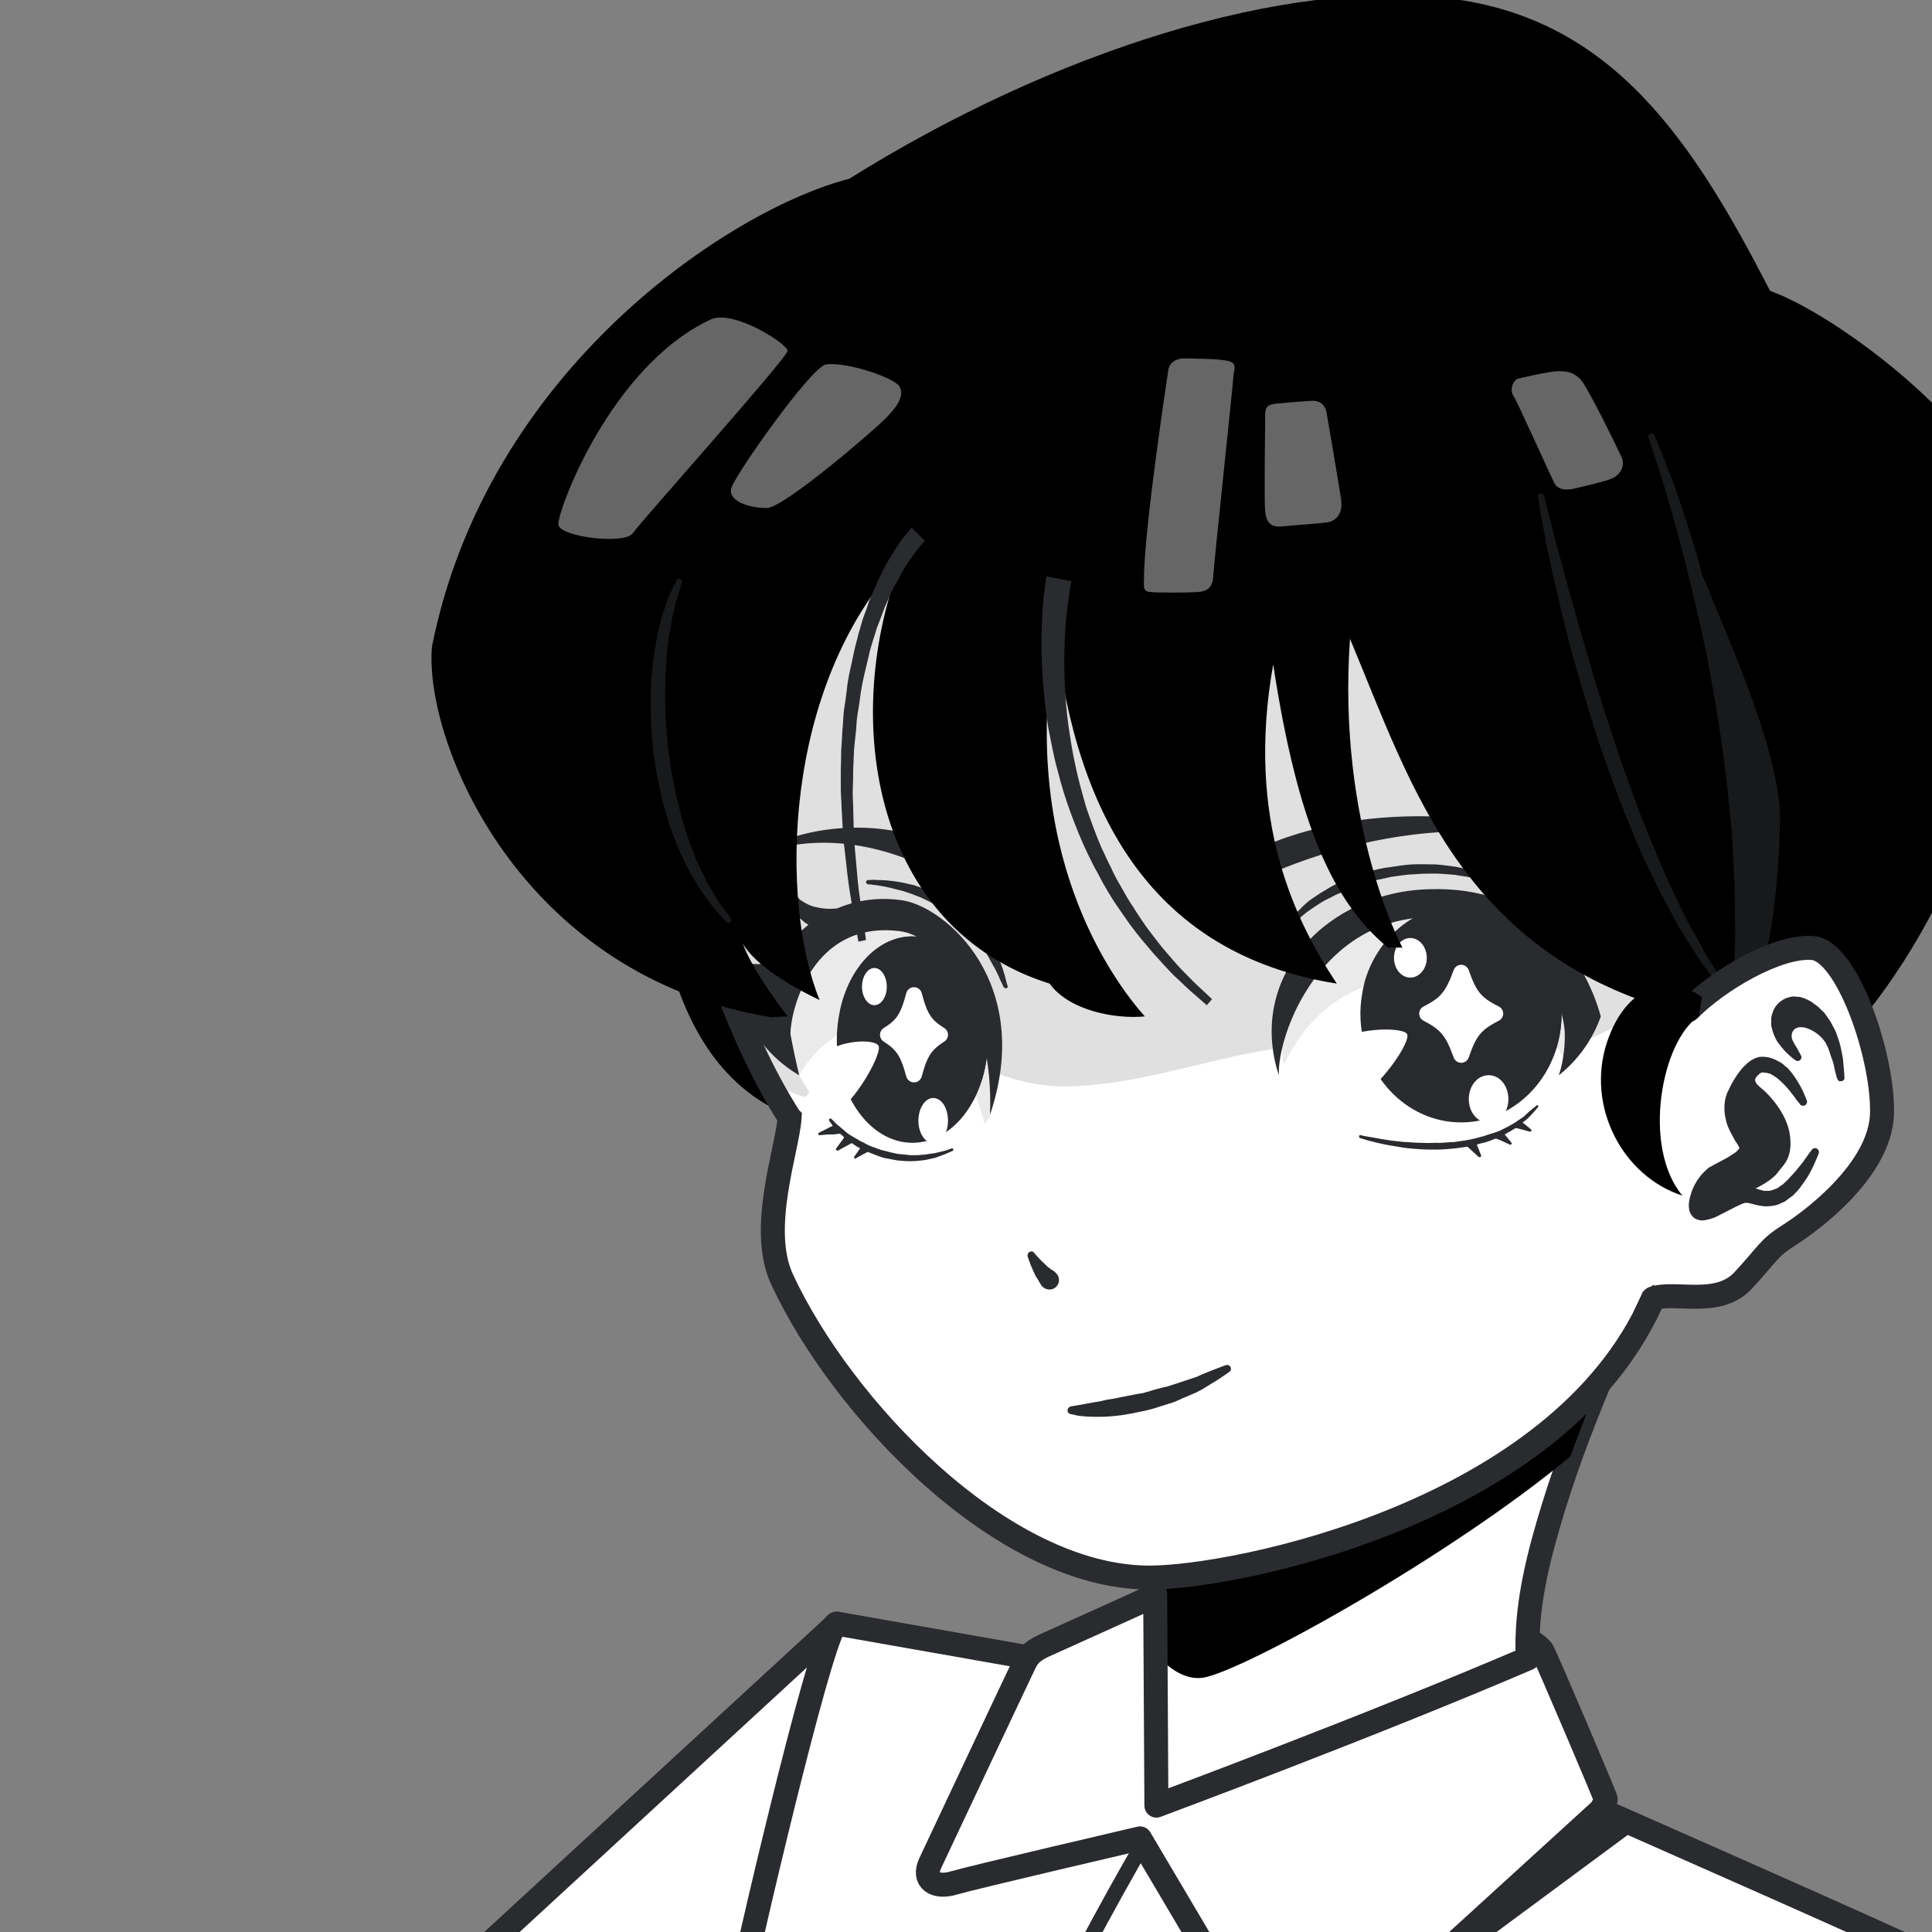 <svg version="1.2" xmlns="http://www.w3.org/2000/svg" viewBox="0 0 483 483" width="483" height="483">
	<rect x="0" y="0" width="483" height="483" fill="#808080" stroke="none"/>
	<title>7750734-ai-svg-svg</title>
	<style>
		.s0 { fill: #ffffff;stroke: #292b2e;stroke-linecap: round;stroke-linejoin: round;stroke-width: 6 } 
		.s1 { fill: #e0e0e0;stroke: #292b2e;stroke-linecap: round;stroke-linejoin: round;stroke-width: 6 } 
		.s2 { fill: #646669;stroke: #292b2e;stroke-linecap: round;stroke-linejoin: round;stroke-width: 6 } 
		.s3 { fill: #292b2e } 
		.s4 { fill: #ffffff;stroke: #292b2e;stroke-miterlimit:10;stroke-width: 6 } 
		.s5 { fill: #000000 } 
		.s6 { fill: #ffffff } 
		.s7 { fill: #e0e0e0 } 
		.s8 { fill: none;stroke: #292b2e;stroke-miterlimit:10;stroke-width: 6 } 
		.s9 { opacity: .1;mix-blend-mode: multiply;fill: #292b2e } 
		.s10 { opacity: .5;mix-blend-mode: multiply;fill: #292b2e } 
		.s11 { fill: #ffffff;stroke: #ffffff;stroke-linecap: round;stroke-linejoin: round;stroke-width: 4 } 
		.s12 { opacity: .6;mix-blend-mode: multiply;fill: #292b2e } 
		.s13 { fill: none;stroke: #292b2e;stroke-linecap: round;stroke-linejoin: round;stroke-width: 6 } 
		.s14 { opacity: .4;fill: #ffffff } 
	</style>
	<g id="OBJECTS">
		<g id="&lt;Clip Group&gt;">
			<g id="&lt;Group&gt;">
				<g id="&lt;Group&gt;">
					<path id="&lt;Path&gt;" class="s0" d="m209.2 405.9c0 0-73.4 67.6-96.2 88.6-48.4 37.2-82.7 73.3-84.1 77.6-1.4 4.3 17.6 48.5 37.1 71.7 19.5 23.3 60.8 43.6 86.5 48.2h117.3v-218.3z"/>
					<path id="&lt;Path&gt;" class="s1" d="m28.9 572.1c0 0 12.2 51.9 37.9 74.5 19.6 17.2 55.5 34.1 74 37.1v-43.2c0 0-76.2-57-111.9-68.4z"/>
				</g>
				<g id="&lt;Group&gt;">
					<path id="&lt;Path&gt;" class="s2" d="m149.1 788.1c0 0-3.1 2.5-3.5 5.6-0.5 3.1 0.4 27.4 0 32.8-0.5 5.5 1.7 7.9 1.7 7.9 0 0-8.4 7.6-10 10.4-1.7 2.9 0 10.2 0 10.2 0 0-18.3 23.7-20 26.2h354.9c0 0-33.2-33.9-33.9-36-0.7-2.2-0.9-5.7-2.8-8.4-1.9-2.6-6-5.4-6-5.4 0 0 1.2-3.3 1-7.4-0.3-4-10.3-38.6-10.3-38.6z"/>
					<path id="&lt;Path&gt;" class="s3" d="m146.4 835.2l0.6 0.1c15.9 6.1 74.8 11.4 137.8 11.4 53.5 0 109.8-3.8 145.1-14.4l0.5-0.2c-0.5-0.5-0.9-0.7-0.9-0.7 0 0 0.2-0.4 0.4-1.2l-0.6 0.3c-76.5 22.9-252.8 14.2-281.7 3l-1-0.2c0.4 0.7 0.7 1.1 0.7 1.1 0 0-0.4 0.3-0.9 0.8z"/>
				</g>
				<g id="&lt;Group&gt;">
					<path id="&lt;Path&gt;" class="s4" d="m408.1 326.9c0 0-12.3 25.7-19.7 49.8-7.4 24-11.8 46.8 5.4 68.7v50.7h-133v-76.1c0 0 24.5-5.3 28-21.5 3.5-16.1 9.2-71.6 9.2-71.6z"/>
					<path id="&lt;Path&gt;" class="s5" d="m298 326.9c0 0-5.7 55.5-9.2 71.6-0.7 3.4-2.4 6.3-4.6 8.9 4 6.1 10.1 13.1 16.7 12 10-1.7 61.7-30.3 91.7-55.3 7.1-19.6 15.5-37.2 15.5-37.2z"/>
				</g>
				<path id="&lt;Path&gt;" class="s5" d="m164.1 214.1c0 0-1.6 58.2 40.8 67.1h21.9v-67.9z"/>
				<path id="&lt;Path&gt;" class="s6" d="m197.4 279.4c-0.5 7.9-7.8 27.7-1.9 40.4 14.7 31.8 54.8 74.6 91.9 74.6 21.4 0 102.4-16.2 125.7-69.4 0 0 22.8-13.5 32.7-42.3 10-28.7 48.7-108.8-4.5-181.5-53.2-72.7-172.9-75.5-236.1-19.9-63.2 55.6-32.8 159.1-7.8 198.1z"/>
				<g id="&lt;Group&gt;">
					<path id="&lt;Path&gt;" class="s6" d="m197.4 279.4c-0.5 7.9-7.8 27.7-1.9 40.4 14.7 31.8 54.8 74.6 91.9 74.6 21.4 0 102.4-16.2 125.7-69.4 0 0 22.8-13.5 32.7-42.3 10-28.7 48.7-108.8-4.5-181.5-53.2-72.7-172.9-75.5-236.1-19.9-63.2 55.6-32.8 159.1-7.8 198.1z"/>
					<path id="&lt;Path&gt;" class="s7" d="m467 210.4c4.7-33.1 1.5-72.1-25.7-109.2-53.2-72.7-172.9-75.5-236.1-19.9-58.7 51.6-36.6 144.7-13.2 188.9 2.8 1.6 5.9 3.1 9.3 4.1 0 0 13.2-14.9 24.4-14.6 11.1 0.4 22.6 12.2 41.2 11.9 18.6-0.3 37.5-7.8 54.1-9.7 16.6-1.9 71.9 0 71.9 0l28-13.4z"/>
					<path id="&lt;Path&gt;" fill-rule="evenodd" class="s8" d="m197.4 279.4c-0.5 7.9-7.8 27.7-1.9 40.4 14.7 31.8 54.8 74.6 91.9 74.6 21.4 0 102.4-16.2 125.7-69.4 0 0 22.8-13.5 32.7-42.3 10-28.7 48.7-108.8-4.5-181.5-53.2-72.7-172.9-75.5-236.1-19.9-63.2 55.6-32.8 159.1-7.8 198.1z"/>
				</g>
				<g id="&lt;Group&gt;">
					<path id="&lt;Path&gt;" class="s3" d="m368.7 285c0 0 0.1 0.3 0.3 0.6 0.1 0.4 0.3 0.8 0.5 1.3 0.4 1 0.8 2 0.8 2 0 0.2-0.1 0.3-0.3 0.4q-0.2 0-0.3-0.1h-0.1c0 0-0.7-0.7-1.5-1.4-0.4-0.4-0.8-0.7-1.1-1-0.3-0.2-0.5-0.4-0.5-0.4-0.6-0.5-0.6-1.2-0.1-1.8 0.5-0.5 1.4-0.5 2 0q0.2 0.2 0.3 0.4z"/>
					<path id="&lt;Path&gt;" class="s3" d="m375 282.5c0 0 0.2 0.2 0.5 0.4 0.3 0.3 0.6 0.7 1 1.1 0.7 0.9 1.4 1.7 1.4 1.7 0.1 0.1 0 0.3-0.1 0.4-0.1 0.1-0.3 0.1-0.4 0.1v-0.1c0 0-1-0.4-2-0.9-0.4-0.2-1-0.4-1.3-0.5-0.4-0.2-0.7-0.3-0.7-0.3-0.7-0.3-1-1-0.7-1.6 0.3-0.6 1.1-0.9 1.8-0.7q0.3 0.2 0.5 0.4z"/>
					<path id="&lt;Path&gt;" class="s3" d="m379.3 279.6c0 0 0.2 0.2 0.5 0.4 0.3 0.3 0.8 0.6 1.2 0.9 0.9 0.7 1.7 1.4 1.7 1.4 0.2 0.1 0.2 0.3 0.1 0.5-0.1 0.1-0.3 0.1-0.4 0.1 0 0-1.1-0.3-2.2-0.6-0.5-0.1-1-0.3-1.4-0.3-0.4-0.1-0.7-0.2-0.7-0.2-0.8-0.1-1.2-0.8-1.1-1.5 0.2-0.6 1-1.1 1.7-0.9q0.3 0.1 0.6 0.2z"/>
					<path id="&lt;Path&gt;" class="s6" d="m351.8 226.3c-15.3 1.6-25.9 15.3-29.1 23.4-3.2 8.2-3.2 19.5 2.1 25.8 5.4 6.4 19.5 11.9 37.8 11 18.3-1 30.5-15.9 31.2-32.6-5.4-20.6-20.4-29.5-42-27.6z"/>
					<path id="&lt;Path&gt;" class="s9" d="m351.8 226.3c-15.3 1.6-25.9 15.3-29.1 23.4-2 5-2.7 11.1-1.8 16.5 7.2-14.9 21.9-26.7 47.9-19.9 11.9 3.1 18.8 12 22.6 19.1 1.4-3.6 2.3-7.5 2.4-11.5-5.4-20.6-20.4-29.5-42-27.6z"/>
					<g id="&lt;Group&gt;">
						<path id="&lt;Path&gt;" class="s3" d="m365.3 226.3c-11.5 0-21.1 8.2-24.2 19.4-0.6 2.5-1 5.1-1 7.7 0 15.1 11.3 27.2 25.2 27.2 10.3 0 19.3-6.8 23.1-16.5 1.3-3.3 2-6.9 2-10.7 0-15-11.3-27.1-25.1-27.1z"/>
						<path id="&lt;Path&gt;" class="s10" d="m390.4 253.4c0-15-11.3-27.1-25.1-27.1-11.5 0-21.1 8.2-24.2 19.4 2.6-0.8 5.6-1.4 8.8-1.7-1.2 2.8-1.9 6-1.9 9.4 0 11.5 7.7 20.8 17.3 20.8 8.9 0 16.3-8.3 17.1-18.8q0 0-0.1-0.1c2.3 2.5 4.4 5.4 6.1 8.8 1.3-3.3 2-6.9 2-10.7z"/>
						<path id="&lt;Path&gt;" class="s10" d="m390.4 253.4c0-10.5-5.5-19.6-13.6-24.1q-2.2-1.1-4.6-2c-2.2-0.6-4.6-1-6.9-1-6 0-11.5 2.2-15.8 6q2.7-0.5 5.7-0.5c27.1-0.2 33.5 22.9 33.6 29.2q0 1 0 2c1-3 1.6-6.2 1.6-9.6z"/>
						<path id="&lt;Path&gt;" class="s11" d="m373.8 253.4c-4.9 2.5-6.5 4.4-8.5 10.3-2.1-5.9-3.7-7.8-8.5-10.3 4.8-2.4 6.4-4.4 8.5-10.2 2 5.8 3.6 7.8 8.5 10.2z"/>
						<path id="&lt;Path&gt;" class="s6" d="m356.7 239.5c0 2.7-1.9 4.9-4.1 4.9-2.3 0-4.1-2.2-4.1-4.9 0-2.8 1.8-5 4.1-5 2.2 0 4.1 2.2 4.1 5z"/>
						<path id="&lt;Path&gt;" class="s6" d="m377.1 274.8c0 3.3-2.2 5.9-4.9 5.9-2.8 0-5-2.6-5-5.9 0-3.4 2.2-6 5-6 2.7 0 4.9 2.6 4.9 6z"/>
						<path id="&lt;Path&gt;" class="s6" d="m338.3 275.5c6.5-3.4 14.8-15.3 13.4-17.1-1.5-1.7-13.2-1.6-19.5 2.7 0 0-1.9 8.3 6.1 14.4z"/>
					</g>
					<path id="&lt;Path&gt;" class="s3" d="m401.7 238c-0.2-0.3-0.7-0.5-1.2-0.3q0 0-0.7 0.3-0.3 0.1-0.7 0.3-0.4 0.1-0.9 0.3c-0.4 0.1-0.8 0.1-1.2 0.2-0.4 0-0.8 0-1.3 0-0.4 0.1-0.9 0-1.3-0.1-0.5 0-0.9-0.2-1.4-0.3q-0.1 0-0.3-0.1-0.7-1-1.6-2 0.7-0.3 1.3-0.6c0.6-0.4 1.1-0.7 1.6-1.1 0.5-0.4 0.9-0.7 1.3-1.2 0.3-0.4 0.7-0.7 0.9-1.1q0.4-0.6 0.7-1 0.2-0.5 0.4-0.9c0.1-0.4 0.3-0.7 0.3-0.7 0.1-0.2 0-0.5-0.2-0.8-0.4-0.2-0.9-0.2-1.2 0l-0.1 0.1q0 0-0.5 0.4-0.2 0.2-0.5 0.5-0.4 0.3-0.9 0.6c-0.2 0.2-0.6 0.3-1 0.5-0.3 0.2-0.8 0.3-1.2 0.4-0.4 0.1-0.9 0.2-1.3 0.3-0.4 0.1-0.9 0.1-1.4 0.1-0.9 0-1.9 0-2.8-0.2q-1.7-1.4-3.6-2.7 0.6-0.4 1.1-0.8c0.5-0.4 1-0.8 1.4-1.3 0.4-0.5 0.8-0.9 1.1-1.4 0.3-0.4 0.5-0.8 0.7-1.2q0.2-0.6 0.5-1.1 0.1-0.6 0.1-0.9c0.2-0.5 0.2-0.8 0.2-0.8 0.1-0.2-0.1-0.5-0.3-0.7-0.4-0.2-0.9-0.2-1.2 0.2q0 0-0.4 0.5-0.2 0.3-0.5 0.6-0.3 0.3-0.7 0.7-0.4 0.3-0.9 0.6c-0.3 0.2-0.7 0.4-1.1 0.6-0.4 0.2-0.9 0.3-1.3 0.5-0.4 0.1-0.9 0.2-1.3 0.3-1 0.2-1.9 0.3-2.8 0.3-0.9 0-1.7-0.1-2.5-0.2q-0.3 0-0.5 0c-4.9-1.8-10.6-2.7-17-2.5-25.2 0.5-45.9 21.4-37.8 46.5-0.3-10.9 10.8-39.3 37.9-39.5 27.1-0.2 33.5 22.8 33.6 29.1 0.1 6.3-1.5 10.4-1.5 10.4 0 0 7.2-5.1 10.5-14.7-1.1-4-2.7-7.8-4.7-11.3q0.5-0.2 0.9-0.4c0.6-0.2 1.2-0.4 1.7-0.7 0.5-0.3 0.9-0.5 1.3-0.8q0.5-0.5 1-0.8 0.4-0.4 0.6-0.7 0.6-0.6 0.6-0.6c0.2-0.2 0.2-0.5 0.1-0.8z"/>
					<path id="&lt;Path&gt;" class="s3" d="m340.2 283.8c0 0 0.7 0.2 2 0.4q1 0.2 2.3 0.4c0.9 0.2 1.9 0.3 3 0.5 1.1 0.1 2.3 0.3 3.5 0.4 1.3 0 2.6 0.2 4 0.2q2.1 0.1 4.2 0c1.5 0.1 2.9-0.2 4.4-0.2 1.4-0.2 2.9-0.4 4.3-0.7q1-0.2 2-0.5 1-0.2 2-0.6c1.2-0.4 2.5-0.7 3.6-1.3q0.8-0.4 1.6-0.8 0.4-0.2 0.7-0.4 0.4-0.2 0.7-0.4 1.3-0.9 2.4-1.6c0.6-0.6 1.2-1.1 1.6-1.5q1.5-1.2 1.5-1.2v-0.1c0.2-0.1 0.4-0.1 0.5 0 0.1 0.1 0.1 0.3 0 0.4 0 0-0.5 0.6-1.3 1.5-0.4 0.4-0.9 1-1.6 1.6q-1 0.8-2.3 1.8-0.3 0.3-0.7 0.5-0.4 0.2-0.8 0.5-0.8 0.4-1.6 0.9c-1.1 0.6-2.4 1.1-3.7 1.6q-1 0.4-2.1 0.6-1 0.3-2.1 0.6c-1.5 0.3-3 0.5-4.5 0.7-1.5 0.1-3 0.3-4.5 0.3-1.5 0-3 0-4.4-0.1-1.4-0.1-2.8-0.2-4.1-0.4q-1.9-0.3-3.6-0.6c-4.4-0.8-7.2-1.8-7.2-1.8-0.2-0.1-0.3-0.3-0.2-0.5 0-0.2 0.2-0.3 0.4-0.2z"/>
					<path id="&lt;Path&gt;" class="s3" d="m309.6 222.3c0 0 38.6-22.3 82-11.6-13.3-6.5-40.5-9.1-61.6-3.8-21.1 5.4-20.6 9.7-20.4 15.4z"/>
					<path id="&lt;Path&gt;" class="s3" d="m321.8 231.1c0 0 0.5-0.7 1.4-1.9 0.5-0.6 1.2-1.3 2-2.1 0.8-0.8 1.7-1.7 2.9-2.5q0.9-0.6 1.8-1.2 1-0.6 2-1.2c1.4-0.9 3-1.6 4.6-2.3q1.3-0.5 2.6-1c0.8-0.3 1.8-0.5 2.7-0.8q1.3-0.5 2.7-0.8c1-0.2 1.9-0.4 2.9-0.5 1.9-0.3 3.8-0.6 5.7-0.7 2-0.1 3.8 0 5.7 0 1.8 0.1 3.5 0.4 5.2 0.6q2.4 0.5 4.5 1c1.4 0.4 2.7 0.8 3.8 1.2 1.1 0.3 1.9 0.8 2.7 1.1 1.5 0.7 2.4 1.1 2.4 1.1 0.2 0.1 0.3 0.4 0.2 0.6-0.1 0.2-0.4 0.3-0.6 0.2h-0.1c0 0-0.9-0.3-2.4-0.8-0.8-0.2-1.7-0.6-2.8-0.8-1.1-0.3-2.3-0.5-3.7-0.9q-2-0.3-4.4-0.7c-1.6-0.1-3.2-0.3-4.9-0.3-1.8 0-3.5 0-5.4 0.2-1.8 0-3.6 0.4-5.4 0.6q-1.3 0.3-2.7 0.6-1.3 0.2-2.6 0.7c-0.8 0.2-1.7 0.4-2.5 0.7q-1.3 0.5-2.5 0.9c-0.8 0.3-1.5 0.6-2.2 1-0.8 0.3-1.5 0.6-2.2 1q-1 0.5-2 1-0.9 0.5-1.8 1.1-0.8 0.5-1.5 1-0.8 0.6-1.4 1c-0.9 0.7-1.5 1.3-2.1 1.8-1.1 1.1-1.7 1.8-1.7 1.8-0.2 0.2-0.6 0.2-0.8 0-0.2-0.2-0.3-0.4-0.1-0.7z"/>
				</g>
				<g id="&lt;Group&gt;">
					<path id="&lt;Path&gt;" class="s3" d="m211.6 283.8c0 0-0.2 0.2-0.5 0.5-0.2 0.3-0.5 0.7-0.8 1.1-0.7 0.9-1.3 1.8-1.3 1.8-0.1 0.1 0 0.3 0.2 0.4q0.2 0.2 0.3 0h0.1c0 0 0.9-0.5 1.8-1 0.5-0.3 1-0.5 1.3-0.7q0.6-0.3 0.6-0.3c0.7-0.4 1-1.1 0.6-1.7-0.4-0.6-1.2-0.8-1.9-0.5q-0.3 0.1-0.4 0.4z"/>
					<path id="&lt;Path&gt;" class="s3" d="m216.1 285.7c0 0-0.2 0.2-0.4 0.5q-0.4 0.4-0.9 1.2c-0.6 0.9-1.2 1.7-1.2 1.7-0.2 0.2-0.1 0.4 0.1 0.5q0.2 0.1 0.3 0l0.1-0.1c0 0 0.9-0.5 1.8-1 0.5-0.3 1-0.5 1.4-0.7 0.3-0.1 0.6-0.3 0.6-0.3 0.7-0.3 0.9-1 0.6-1.6-0.4-0.6-1.2-0.9-1.9-0.6q-0.3 0.2-0.5 0.4z"/>
					<path id="&lt;Path&gt;" class="s3" d="m208.7 281.2c0 0-0.3 0.1-0.6 0.3-0.4 0.2-0.9 0.4-1.4 0.7-1 0.5-2 1-2 1-0.2 0.1-0.2 0.3-0.1 0.4 0 0.1 0.2 0.2 0.3 0.2 0 0 1.1-0.1 2.2-0.2q0.9 0 1.5 0c0.5-0.1 0.7-0.1 0.7-0.1 0.8 0 1.4-0.5 1.4-1.2 0-0.7-0.6-1.2-1.4-1.2q-0.3 0-0.6 0.1z"/>
					<path id="&lt;Path&gt;" class="s6" d="m194.1 250l5.7 18.8c3.4 6.1 11.5 19.4 25.2 20.5 13.7 1.1 21.3-6.5 22.6-10.9 1.3-4.5 1.7-30.2-8.2-41.2-9.9-11-34.7-16.8-45.3 12.8z"/>
					<path id="&lt;Path&gt;" class="s9" d="m221.5 255c12.4-0.7 20.5 10.2 24.7 26.1 0.7-0.9 1.2-1.9 1.4-2.7 1.3-4.5 1.7-30.2-8.2-41.2-9.9-11-34.7-16.8-45.3 12.8l5.7 18.8c0 0 6.6-13 21.7-13.8z"/>
					<g id="&lt;Group&gt;">
						<path id="&lt;Path&gt;" class="s3" d="m228.1 234.1c-8.6 0-15.8 7.8-18.1 18.5-0.5 2.3-0.8 4.8-0.8 7.3 0 14.3 8.5 25.8 18.9 25.8 7.8 0 14.5-6.4 17.4-15.7 0.9-3.1 1.5-6.5 1.5-10.1 0-14.2-8.5-25.8-18.9-25.8z"/>
						<path id="&lt;Path&gt;" class="s10" d="m247 259.9c0-14.2-8.5-25.8-18.9-25.8-8.6 0-15.8 7.8-18.1 18.5 2-0.8 4.2-1.4 6.6-1.6-0.9 2.7-1.4 5.7-1.4 8.9 0 10.9 5.8 19.7 12.9 19.7 6.7 0 12.3-7.8 12.9-17.8 1.7 2.3 3.2 5 4.5 8.2 0.9-3.1 1.5-6.5 1.5-10.1z"/>
						<path id="&lt;Path&gt;" class="s10" d="m247 259.9c0-9.9-4.2-18.6-10.2-22.9q-1.7-1-3.5-1.9c-1.7-0.6-3.4-1-5.2-1-4.5 0-8.6 2.2-11.8 5.8q2-0.5 4.2-0.5c20.4-0.2 25.2 21.7 25.3 27.7q0 1 0 1.9c0.7-2.8 1.2-5.9 1.2-9.1z"/>
						<path id="&lt;Path&gt;" class="s11" d="m235 258.7c-3.7 2.4-5 4.3-6.5 9.9-1.5-5.6-2.8-7.5-6.5-9.9 3.7-2.3 5-4.2 6.5-9.9 1.5 5.7 2.8 7.6 6.5 9.9z"/>
						<path id="&lt;Path&gt;" class="s6" d="m221.7 246.7c0 2.5-1.4 4.6-3.1 4.6-1.7 0-3.1-2.1-3.1-4.6 0-2.6 1.4-4.7 3.1-4.7 1.7 0 3.1 2.1 3.1 4.7z"/>
						<path id="&lt;Path&gt;" class="s6" d="m237 280.2c0 3.1-1.6 5.6-3.7 5.6-2 0-3.7-2.5-3.7-5.6 0-3.2 1.7-5.7 3.7-5.7 2.1 0 3.7 2.5 3.7 5.7z"/>
						<path id="&lt;Path&gt;" class="s6" d="m209.7 277.6c4.8-3.3 11-14.6 9.9-16.2-1-1.7-9.8-1.6-14.6 2.6 0 0-1.4 7.8 4.7 13.6z"/>
					</g>
					<path id="&lt;Path&gt;" class="s3" d="m225.7 225.1c-5.9-0.9-11.4-0.1-16.4 2q-0.9 0.1-1.9 0.1c-1 0-1.9-0.1-2.8-0.3-0.5-0.1-0.9-0.2-1.4-0.3-0.4-0.2-0.9-0.3-1.2-0.5-0.4-0.2-0.8-0.4-1.1-0.6-0.3-0.2-0.7-0.4-0.9-0.6q-0.4-0.4-0.7-0.7-0.3-0.3-0.5-0.6-0.4-0.5-0.4-0.5h-0.1c-0.2-0.4-0.8-0.4-1.1-0.2-0.3 0.2-0.4 0.5-0.4 0.7 0 0 0.1 0.3 0.2 0.8q0.1 0.3 0.2 0.9 0.2 0.5 0.5 1.1c0.1 0.4 0.4 0.8 0.7 1.2 0.3 0.5 0.6 0.9 1 1.4 0.4 0.5 0.9 0.8 1.4 1.3 0.4 0.3 0.8 0.6 1.3 0.9q-1.5 1.2-2.9 2.5-0.4 0.1-0.9 0.1c-0.9 0.2-1.8 0.2-2.8 0.2-0.4-0.1-0.9 0-1.4-0.1-0.4-0.1-0.9-0.2-1.3-0.3-0.4-0.1-0.8-0.2-1.2-0.4-0.3-0.2-0.7-0.3-1-0.5q-0.4-0.3-0.8-0.6-0.3-0.3-0.6-0.5-0.5-0.4-0.5-0.4v-0.1c-0.4-0.2-0.9-0.2-1.2 0-0.3 0.3-0.3 0.6-0.2 0.8 0 0 0.1 0.3 0.3 0.7q0.1 0.4 0.4 0.9 0.3 0.4 0.6 1c0.3 0.4 0.6 0.7 1 1.1 0.3 0.5 0.8 0.8 1.3 1.2 0.4 0.4 1 0.7 1.6 1.1q0.8 0.4 1.8 0.9 0.1 0 0.2 0.1-0.4 0.5-0.8 1.1-0.9 0.4-1.9 0.6c-0.4 0.1-0.9 0.3-1.3 0.3-0.5 0.1-0.9 0.2-1.4 0.1-0.4 0-0.9 0-1.3 0-0.4-0.1-0.8-0.1-1.1-0.2q-0.5-0.2-1-0.3-0.4-0.2-0.7-0.3-0.6-0.3-0.6-0.3h-0.1c-0.4-0.2-0.9 0-1.1 0.3-0.2 0.3-0.1 0.6 0.1 0.8 0 0 0.2 0.2 0.5 0.6q0.3 0.3 0.7 0.7 0.4 0.3 1 0.8c0.3 0.3 0.8 0.5 1.3 0.8 0.5 0.3 1 0.5 1.6 0.7 0.6 0.3 1.2 0.4 1.9 0.6q0.1 0 0.2 0c-1.5 2.8-2.7 5.8-3.6 8.9 3.3 9.6 12.9 14.7 12.9 14.7 0 0-0.9-3.5-2.2-10.3 0.1-6.3 5.6-28.5 27.4-25.7 10 1.2 23.6 18.8 22.5 45.9 11.1-32.9-11-51.9-21.8-53.6z"/>
					<path id="&lt;Path&gt;" class="s3" d="m245 225.1c0 0-26.2-22.2-55.7-11.5 9-6.5 27.5-9.2 41.8-3.8 14.3 5.4 14 9.6 13.9 15.3z"/>
					<path id="&lt;Path&gt;" class="s3" d="m207.9 279.8c0 0 0.4 0.3 1 1 0.3 0.3 0.7 0.6 1.2 1 0.4 0.4 1 0.8 1.5 1.3 0.6 0.5 1.3 0.9 2 1.3 0.8 0.4 1.6 1 2.4 1.3q1.3 0.8 2.7 1.2c0.9 0.4 1.9 0.7 2.9 0.9 1 0.3 2 0.5 3 0.7q1.5 0.1 3 0.3 0.7 0 1.4 0 0.7 0 1.4-0.1c0.8 0 1.7-0.2 2.4-0.3 0.8 0 1.5-0.3 2.1-0.4 0.6-0.1 1.2-0.3 1.6-0.4 0.9-0.3 1.4-0.5 1.4-0.5 0.2 0 0.4 0 0.4 0.2 0.1 0.1 0 0.3-0.1 0.4 0 0-0.5 0.2-1.4 0.6q-0.6 0.3-1.5 0.6c-0.7 0.2-1.3 0.6-2.2 0.7-0.8 0.2-1.6 0.4-2.6 0.5q-1.4 0.2-3 0.2c-1 0-2.1-0.1-3.2-0.2-1.1-0.2-2.2-0.4-3.2-0.6-1.1-0.3-2.1-0.7-3.1-1.1-1-0.4-2-0.8-2.9-1.3-0.9-0.4-1.7-1-2.4-1.5-0.8-0.5-1.5-1-2-1.6-0.6-0.5-1.2-1-1.6-1.5-0.4-0.4-0.8-0.8-1-1.2-0.5-0.7-0.8-1.1-0.8-1.1-0.1-0.2-0.1-0.4 0.1-0.5 0.2-0.1 0.4-0.1 0.5 0.1z"/>
					<path id="&lt;Path&gt;" class="s3" d="m217.1 220q0 0 0.5 0 0.6-0.1 1.6 0 1 0 2.5 0.1c0.9 0.1 2 0.2 3.1 0.4 1.2 0.2 2.4 0.5 3.7 0.8 1.3 0.5 2.7 0.8 4 1.5q1 0.4 2 0.9c0.7 0.3 1.3 0.7 1.9 1.1 1.4 0.7 2.6 1.6 3.8 2.5 1.2 0.9 2.2 2 3.3 3q1.4 1.7 2.7 3.3c0.8 1.1 1.4 2.2 2.1 3.3 0.6 1 1 2.1 1.5 3 0.4 1 0.8 1.9 1 2.7q0.4 1.2 0.6 2.1c0.3 1.2 0.5 1.8 0.5 1.8 0.1 0.3-0.1 0.5-0.3 0.6q-0.4 0-0.6-0.3h-0.1c0 0-0.2-0.6-0.8-1.7q-0.3-0.8-0.9-2c-0.3-0.7-0.8-1.5-1.3-2.4-0.5-0.9-1-1.9-1.6-2.9-0.7-0.9-1.5-1.9-2.2-2.9q-1.3-1.5-2.7-3c-1-0.9-2-1.9-3.1-2.7-1.1-0.8-2.2-1.7-3.4-2.4-0.6-0.3-1.2-0.7-1.8-1q-0.9-0.5-1.8-0.9c-0.6-0.3-1.2-0.6-1.8-0.8-0.6-0.2-1.2-0.5-1.8-0.7-1.2-0.4-2.3-0.8-3.4-1-2.1-0.6-3.9-0.9-5.2-1.1q-1-0.1-1.5-0.2c-0.3 0-0.5 0-0.5 0-0.3 0-0.6-0.3-0.6-0.6 0-0.2 0.2-0.4 0.5-0.5z"/>
				</g>
				<path id="&lt;Path&gt;" class="s3" d="m258.6 313.3c0 0 0.3 0.3 0.7 0.8 0.5 0.5 1.1 1.2 1.7 1.7q0.5 0.5 0.9 0.9 0.5 0.3 0.8 0.6c0.5 0.3 0.8 0.5 0.8 0.5l0.2 0.2c1.1 0.8 1.4 2.3 0.6 3.4-0.8 1.1-2.3 1.3-3.4 0.5q-0.4-0.3-0.6-0.6c0 0-0.3-0.5-0.7-1.2q-0.3-0.5-0.7-1.1-0.3-0.6-0.6-1.3c-0.4-0.9-0.8-1.8-1-2.5-0.2-0.6-0.4-1.1-0.4-1.1-0.1-0.5 0.2-1.1 0.7-1.2 0.4-0.1 0.8 0 1 0.4z"/>
				<path id="&lt;Path&gt;" class="s3" d="m307.7 341.9c-0.2-0.5-0.7-0.8-1.2-0.6h-0.1c0 0-2.5 0.9-5.9 2.3q-0.7 0.3-1.3 0.6c-0.5 0.2-1 0.3-1.5 0.5q-1.6 0.5-3.3 1.1c-1.1 0.3-2.2 0.8-3.4 1-1.2 0.3-2.4 0.6-3.6 1l-1.8 0.5q-0.9 0.1-1.8 0.3c-1.2 0.2-2.4 0.5-3.6 0.7q-1.7 0.4-3.3 0.6c-1 0.2-2 0.5-3 0.6-3.7 0.7-6.2 1.1-6.2 1.1-0.4 0.1-0.7 0.4-0.8 0.8-0.1 0.5 0.2 1 0.7 1.1q0.1 0 0.5 0.1 0.5 0.1 1.3 0.3c1.2 0.2 2.9 0.3 4.8 0.3 1 0 2.1 0 3.2-0.1 1.1-0.1 2.4-0.2 3.6-0.4 1.2-0.2 2.4-0.4 3.7-0.7q1-0.2 1.9-0.4l1.9-0.5c1.3-0.4 2.5-0.8 3.8-1.2 1.2-0.3 2.4-0.9 3.5-1.4q1.7-0.7 3.3-1.4c0.5-0.3 1-0.5 1.5-0.8q0.6-0.4 1.3-0.8c3.4-2 5.5-3.6 5.5-3.6 0.3-0.2 0.4-0.6 0.3-1z"/>
				<path id="&lt;Path&gt;" class="s5" d="m496.9 120c-4-14.7-36.8-40.9-54.4-47.3-19.5-38-39.7-68.2-80.3-73.1-40.6-5-98.6 13-149.9 45.1-29.7 7.6-90.5 47.7-104.3 116.9-2.1 23.7 21.9 82.5 84.8 92.7l4.1-0.2c0 0-8.6-11-11.2-18.2 4.3 7.4 19.2 14.1 19.2 14.1-9.9-24.2-9.5-78.6 20.7-110.5-15.9 40.4-7.1 92.6 36.8 106.4 5 6.9 16.7 8.9 23.8 8.2-8.1-9.1-31.8-41.4-22.3-95.8 5.2 45.8 24.4 80.3 70.3 87.6-10.2-15.4-22.9-40.6-15.9-79.8 6.2 40.6 15.2 59.7 28.7 70.8h3.6c0 0-16.4-30.4-13.1-77.2 15.5 37 28.5 81.3 87.2 94.6h41.1c0 0 22.8-26 31.1-63.5 8.3-37.5 4.1-56.1 0-70.8z"/>
				<g id="&lt;Group&gt;">
					<path id="&lt;Path&gt;" class="s3" d="m267.9 145.3q0 0-0.3 1.2c-0.1 0.8-0.3 2-0.5 3.5-0.5 3.1-0.9 7.6-1 13-0.1 5.3 0.1 11.6 1 18.3 0.5 3.4 1 6.8 1.8 10.3 0.7 3.4 1.7 6.9 2.7 10.4 1.2 3.4 2.4 6.8 3.8 10 0.8 1.6 1.5 3.3 2.3 4.8 0.7 1.6 1.5 3.1 2.4 4.6 0.8 1.4 1.6 2.9 2.5 4.3 0.9 1.3 1.7 2.7 2.6 4 1.7 2.6 3.6 4.9 5.2 7 1.8 2.1 3.4 4 4.9 5.6 1.6 1.6 2.9 3 4.1 4.1 2.3 2.1 3.6 3.4 3.6 3.4l-1.3 1.5c0 0-1.4-1.2-3.8-3.3-1.3-1.1-2.6-2.5-4.3-4-1.6-1.6-3.3-3.5-5.2-5.6-1.8-2.1-3.8-4.4-5.7-7-0.9-1.2-1.8-2.6-2.8-4-1-1.4-1.9-2.8-2.8-4.3-0.9-1.5-1.8-3.1-2.6-4.7-0.9-1.5-1.7-3.2-2.5-4.8-1.6-3.3-3-6.8-4.3-10.3-1.3-3.5-2.4-7.1-3.3-10.7-1-3.5-1.6-7.1-2.3-10.5-1.1-7-1.6-13.5-1.7-19.1-0.1-5.7 0.2-10.4 0.5-13.7 0.2-1.6 0.4-2.9 0.5-3.8q0.2-1.4 0.2-1.4z"/>
				</g>
				<g id="&lt;Group&gt;">
					<path id="&lt;Path&gt;" class="s3" d="m231.2 135.2c0 0-0.3 0.3-0.7 0.8-0.4 0.4-1.1 1.3-1.9 2.4q-0.6 0.8-1.4 1.9-0.6 1-1.4 2.3-0.7 1.2-1.5 2.7-0.8 1.4-1.6 3c-0.4 1.1-1 2.3-1.5 3.5q-0.7 1.8-1.4 3.7c-0.6 1.3-0.9 2.7-1.4 4.1-0.4 1.4-0.9 2.8-1.2 4.3-0.7 3-1.5 6-2 9.2q-0.3 2.4-0.7 4.8c-0.3 1.6-0.4 3.2-0.5 4.9q-0.3 2.4-0.5 4.8-0.1 2.5-0.2 4.9 0 2.4-0.1 4.8c-0.1 1.6 0.1 3.1 0.1 4.7 0.1 3 0.1 6 0.3 8.8q0.4 4.2 0.7 7.9c0.2 2.5 0.5 4.7 0.8 6.7q0.5 3 0.8 5.2c0.4 2.8 0.6 4.4 0.6 4.4l-1.9 0.4c0 0-0.3-1.6-0.8-4.5q-0.4-2.2-0.9-5.2c-0.3-1.9-0.7-4.2-1-6.7q-0.4-3.7-0.9-8c-0.3-2.8-0.4-5.8-0.6-9 0-1.5-0.2-3.1-0.2-4.7q0-2.4 0-4.9 0.1-2.4 0.1-4.9 0.2-2.5 0.3-5c0.2-1.7 0.2-3.4 0.4-5q0.4-2.5 0.7-5c0.3-3.3 1.2-6.4 1.8-9.5 0.3-1.6 0.8-3 1.1-4.5 0.5-1.5 0.8-2.9 1.3-4.3q0.8-2 1.4-4c0.5-1.2 1.1-2.5 1.6-3.6q0.7-1.8 1.5-3.3c0.6-1.1 1-2.1 1.6-3q0.8-1.3 1.5-2.5 0.7-1.1 1.4-2.1c0.8-1.2 1.6-2.2 2.2-2.8 0.6-0.7 0.8-1 0.8-1z"/>
				</g>
				<path id="&lt;Path&gt;" class="s12" d="m445 205.5c0.4-16.2-11.9-43.4-19.3-61.5q0 0 0 0.3c-0.4-1.6-0.8-3.1-1.2-4.6-1.1-3.7-2.2-7.1-3.2-10.2-1-3.2-2-6.1-2.9-8.6-1-2.5-1.8-4.7-2.5-6.5-0.7-1.8-1.3-3.2-1.7-4.2-0.4-0.9-0.6-1.4-0.6-1.4-0.2-0.4-0.6-0.6-1-0.4-0.4 0.1-0.6 0.6-0.5 1 0 0 0.7 2 1.9 5.7q0.9 2.7 2.1 6.6c0.7 2.6 1.6 5.4 2.5 8.6q1.3 4.8 2.7 10.2 0.7 2.8 1.4 5.7 0.7 2.8 1.4 5.8c0.9 4 1.8 8.2 2.7 12.4 0.7 4.2 1.6 8.5 2.3 12.8q0.5 3.3 1 6.5c0.4 2.2 0.6 4.3 0.9 6.5q0.4 3.2 0.8 6.3 0.3 3.1 0.6 6.2 0.3 3.1 0.6 6 0.1 3 0.3 5.8c0.2 3.7 0.4 7.3 0.4 10.6 0 3.3 0.1 6.3 0.1 8.9-0.1 2.7-0.2 5-0.2 6.9-0.1 3.9-0.2 6.1-0.2 6.1 0 0.4 0.3 0.7 0.6 0.7 0.4 0 0.7-0.2 0.8-0.6q0 0 0-0.1h3.7c3.8-6.1 6.2-25.2 6.5-41.5z"/>
				<g id="&lt;Group&gt;">
					<path id="&lt;Path&gt;" class="s12" d="m182.7 229.6c0 0-0.8-1.2-2.3-3.1-0.7-0.9-1.4-2.2-2.3-3.7q-0.6-1-1.3-2.2-0.6-1.3-1.3-2.7c-0.4-0.9-1-1.8-1.4-2.9q-0.6-1.5-1.2-3.2c-1-2.1-1.5-4.6-2.4-7q-0.4-1.8-0.9-3.8-0.6-1.9-0.9-3.9-0.4-2-0.8-4-0.3-2-0.6-4c-0.4-2.7-0.6-5.5-0.8-8.2-0.1-2.7-0.3-5.3-0.2-7.9 0-2.6 0.1-5 0.3-7.4 0.1-2.3 0.4-4.5 0.6-6.6q0.3-1.5 0.6-2.9c0.1-0.9 0.2-1.8 0.5-2.6 0.4-1.6 0.6-3 1-4.1 0.8-2.4 1.2-3.7 1.2-3.7 0.1-0.4 0-0.8-0.4-0.9-0.4-0.2-0.8-0.1-1 0.3 0 0-0.6 1.3-1.7 3.5-0.5 1.1-0.9 2.6-1.5 4.3-0.6 1.6-1 3.5-1.5 5.6-0.4 2.1-0.8 4.4-1.1 6.8q-0.2 1.8-0.4 3.7c-0.1 1.3-0.1 2.6-0.2 3.9-0.1 2.7 0 5.5 0.1 8.2 0 1.4 0.2 2.8 0.3 4.3 0.1 1.4 0.2 2.8 0.5 4.2q0.3 2.1 0.6 4.2 0.5 2.1 0.9 4.1c0.3 1.4 0.6 2.7 1 4q0.6 2 1.1 3.9 0.7 1.9 1.4 3.7 0.3 0.9 0.7 1.8 0.4 0.9 0.7 1.7 0.8 1.7 1.5 3.2c0.5 1.1 1.1 2 1.6 3q0.8 1.3 1.6 2.6 0.8 1.2 1.6 2.3c1 1.4 1.8 2.6 2.7 3.5 1.7 1.8 2.6 2.9 2.6 2.9 0.3 0.2 0.7 0.3 0.9 0.1 0.3-0.2 0.4-0.7 0.2-1z"/>
					<path id="&lt;Path&gt;" class="s12" d="m431.6 246.6c0 0-1.1-1.7-3.1-4.7-0.9-1.5-2.2-3.3-3.3-5.6-1.2-2.2-2.6-4.6-4-7.3-1.3-2.8-2.8-5.8-4.3-9q-2.1-4.9-4.3-10.2c-1.4-3.6-3-7.2-4.3-11.1-1.4-3.8-2.8-7.6-4.1-11.5q-0.9-3-1.9-5.9-1-2.9-1.9-5.8c-1.2-3.8-2.4-7.7-3.4-11.4-1.1-3.7-2.2-7.3-3.1-10.7q-1.5-5.1-2.7-9.6c-0.8-3-1.5-5.7-2.2-8.1q-0.9-3.7-1.6-6.3c-0.9-3.5-1.4-5.5-1.4-5.5-0.1-0.4-0.4-0.6-0.8-0.6-0.5 0.1-0.8 0.5-0.7 0.9 0 0 0.3 2 0.9 5.6 0.7 3.6 1.6 8.7 3 14.7q1.1 4.6 2.3 9.8c0.9 3.4 1.7 7.1 2.8 10.8 1.1 3.7 2.2 7.6 3.4 11.5 1.2 3.9 2.4 7.9 3.8 11.8 1.3 3.9 2.8 7.8 4.2 11.6 1.4 3.8 3.1 7.5 4.5 11.1 1.5 3.6 3.3 7 4.8 10.2 1.6 3.2 3.2 6.2 4.7 8.9 1.4 2.8 3.1 5.1 4.4 7.3 1.3 2.2 2.7 3.9 3.7 5.4 2.2 2.9 3.5 4.5 3.5 4.5 0.2 0.3 0.6 0.4 0.9 0.2 0.3-0.2 0.4-0.6 0.2-0.9z"/>
				</g>
				<g id="&lt;Group&gt;">
					<path id="&lt;Path&gt;" class="s6" d="m412.8 325.5c5.6-1.9 16.7 1.4 23-5.4 6.3-6.8 6.3-8.1 11.6-11.4 5.2-3.3 22.6-16 23.1-30.2 0.4-14.3-8.7-40.9-17.4-41.5-8.8-0.7-20.5 5-27.6 12.3z"/>
					<path id="&lt;Path&gt;" fill-rule="evenodd" class="s13" d="m422.2 252.5c7.1-7.3 22.1-16.2 30.9-15.5 8.7 0.6 17.8 27.2 17.4 41.5-0.5 14.2-17.9 26.9-23.1 30.2-5.3 3.3-5.3 4.6-11.6 11.4-6.3 6.8-17 2.6-22.5 4.5l-2 4.2"/>
				</g>
				<g id="&lt;Group&gt;">
					<path id="&lt;Path&gt;" class="s3" d="m453 287.4q0 0-0.7 0.9c-0.4 0.6-1 1.4-1.7 2.4-0.8 1-1.8 2.3-3 3.5-0.5 0.7-1.2 1.2-1.9 1.9q-0.5 0.3-1 0.7l-0.3 0.2-0.2 0.1-0.8 0.3c-0.6 0.3-0.8 0.2-1.1 0.3-0.4 0-0.8 0-1.3 0q-0.9-0.2-2.1-0.6c2.5-1.2 4.8-2.8 5.7-4.2 1.3-1.7 3.6-3.4 2.9-9-0.7-5.6-5.4-10.4-7-11.7-1.6-1.3-2.2-2.1-1.3-3.1 0.5-0.6 1-0.9 1.3-1 0 0 0 0 0.1 0h0.1l0.8 0.1c0.3 0 0.4 0.1 0.5 0.1q0.2 0.1 0.5 0.1c0.3 0.2 0.7 0.4 1 0.6q0.5 0.3 1 0.7c1.2 1 2.2 2.1 3 3.1q1.2 1.5 1.8 2.4 0.7 0.8 0.7 0.8v0.1c0.3 0.3 0.7 0.4 1.1 0.3 0.5-0.2 0.8-0.8 0.6-1.3q0 0-0.4-1c-0.3-0.7-0.7-1.7-1.4-2.9-0.7-1.2-1.6-2.7-3-4.2q-0.7-0.5-1.3-1.1-0.8-0.5-1.6-0.9c-0.6-0.3-1.5-0.6-2.1-0.7l-0.8-0.1h-0.2c-0.4-0.1-0.2 0-0.3 0h-0.2c-0.3 0-0.6 0-0.8 0.1-1.9 0.5-2.9 1.6-3.9 2.6q-1.4 1.6-2.4 3.4c-0.4 0.6-0.7 1.2-1 1.9l-0.5 1-0.4 1.2c-0.4 1.7-0.4 3.6 0 5.2 0.3 1.7 1 3.1 1.8 4.5l0.6 1.1 0.6 0.9 0.3 0.5c0 0.1 0 0.1 0.1 0.2 0 0.1 0 0.1 0 0.1 0 0 0.1 0.1 0 0.1 0.2 0-0.6 1-1.7 1.6-1.1 0.8-2.4 1.4-3.7 2.1l-1.1 0.6-0.5 0.3-0.3 0.1c-0.1 0.1-0.2 0.2-0.3 0.2q-1.3 1.1-2.1 2.1c-1.1 1.4-1.9 2.9-2.4 4.6-0.3 0.9-0.5 1.8-0.5 2.9 0 0.3 0.1 0.6 0.1 0.9 0 0.4 0.4 1.1 0.6 1.4l0.2 0.2v0.1c-0.2-0.2 0.4 0.3 0.3 0.3h0.1q0.2 0.2 0.4 0.3c0.6 0.3 1 0.3 1.4 0.4 1.5 0 2.2-0.4 3-0.6 0.8-0.3 1.5-0.7 2.1-1q1.9-1 3.7-1.9l0.9-0.4c0.3-0.2 0.4-0.2 0.7-0.3 0.4-0.2 0.4-0.1 0.6-0.2 0.1 0 0.3 0 0.5 0 0.9 0.1 2.1 0.6 3.7 0.8 0.7 0.1 1.5 0.1 2.3 0 0.8-0.1 1.8-0.3 2.2-0.6l0.7-0.3 0.2-0.1h0.1l0.2-0.1 0.1-0.1 0.4-0.3q0.8-0.6 1.5-1.1c0.8-0.8 1.6-1.6 2.1-2.4q0.9-1.2 1.6-2.3 0.6-1 1.1-2c0.6-1.2 1-2.2 1.3-2.9 0.3-0.7 0.4-1 0.4-1 0.1-0.4 0-0.8-0.4-1.1-0.4-0.3-1-0.2-1.3 0.2z"/>
					<path id="&lt;Path&gt;" class="s3" d="m460.4 262.9c-0.2-1-0.4-2-0.8-3.1q-0.3-0.8-0.6-1.7c-0.2-0.5-0.5-1.1-0.8-1.6-0.3-0.6-0.6-1.2-1-1.7-0.4-0.6-0.8-1.2-1.2-1.7-0.6-0.5-1-1-1.6-1.5-0.6-0.4-1.3-1-1.8-1.3l-0.8-0.4c-0.6-0.3-0.9-0.4-1.3-0.5-0.4-0.2-0.9-0.2-1.3-0.2-0.5-0.1-0.9-0.1-1.4 0-1.9 0.3-3.5 1.5-4.3 3.1-0.2 0.4-0.4 1-0.5 1.3l-0.2 0.9v0.4 0.3 0.5c0 0.4 0 0.8 0.1 1.1 0.3 1.4 0.8 2.5 1.3 3.4 0.6 0.9 1.2 1.6 1.7 2.2 0.6 0.7 1.1 1.1 1.5 1.5 0.9 0.8 1.4 1.1 1.4 1.1l0.1 0.1c0.3 0.2 0.7 0.2 1 0 0.5-0.3 0.6-0.9 0.3-1.3 0 0-0.3-0.6-0.8-1.5q-0.4-0.7-1-1.7-0.1-0.2-0.2-0.4c-0.8-1.7 0.1-3.5 2.1-3.4 2 0 5.3 2 6.4 4.5q0.6 1.2 0.9 2.4c0.3 0.8 0.6 1.6 0.8 2.3q0.2 1.1 0.4 1.9c0.3 1 0.4 1.6 0.4 1.6l0.1 0.1c0.1 0.5 0.5 0.8 0.9 0.7 0.6 0 1-0.4 0.9-1 0 0 0-0.6-0.1-1.7q-0.1-0.9-0.2-2.1c0-0.7-0.2-1.6-0.4-2.6z"/>
				</g>
				<path id="&lt;Path&gt;" class="s5" d="m424.7 254.1c-9.3 6-14.3 32.6-4.1 44.8-14.9-4.8-24.1-22.2-18.9-38.2 5.3-16 17-16.6 23.8-11.4z"/>
				<path id="&lt;Path&gt;" class="s14" d="m177.6 79.9c5.7-2.7 19.3 6.1 19.3 7.8 0 1.7-36.8 42.8-38.7 45.6-1.9 2.9-18.1 1-18.6-2.1-0.4-3.1 12.9-39.5 38-51.3z"/>
				<path id="&lt;Path&gt;" class="s14" d="m206.5 91.1c-3.7 0.6-22.9 27.8-23.7 31-0.8 3.2 4.7 5 9 4.9 4.2-0.1 27.1-19.7 30-22.8 3-3.1 4.4-5.8 2.9-7.8-1.6-2.1-13.1-6-18.2-5.3z"/>
				<path id="&lt;Path&gt;" class="s14" d="m292.1 92.4c0 0-6.1 39.7-6.1 52.3 0 1.6-0.4 3.2 1.5 3.3 1.9 0.2 9.3 0.2 11.9 0 2.6-0.1 3.8-1.4 3.9-3.9 0.1-2.5 4.9-47.4 5-49.5 0.1-2.2 1.3-3.8-1.4-4.4-2.8-0.6-8.6-0.5-10.6-0.6-2-0.1-3.9 0.9-4.2 2.8z"/>
				<path id="&lt;Path&gt;" class="s14" d="m319.1 100.9c-2.3 0.2-2.8 1-2.8 2.7 0 1.7-0.3 22 0 24.2 0.2 2.3 1.1 4.2 4.2 3.8 3.1-0.3 9.1-0.7 11.3-1 2.3-0.4 3.9-2.2 3.5-5.6-0.5-3.5-3.4-20.3-3.7-22.1-0.4-1.8-1.7-2.7-3.3-2.7-1.7 0-9.2 0.7-9.2 0.7z"/>
				<path id="&lt;Path&gt;" class="s14" d="m379.4 94.7c-1.5 0.8-1.9 3.1-1 4.3 0.8 1.2 9.2 19.8 10.1 21.6 0.8 1.8 2.9 2.1 5.3 1.5 2.4-0.6 7.6-1.7 9.4-2.6 1.8-0.8 3.3-3.1 2.1-5.4-1.1-2.4-8.7-18-10.3-19.4-1.5-1.4-2.7-1.9-5.3-1.9-2.6 0-10.3 1.9-10.3 1.9z"/>
				<g id="&lt;Group&gt;">
					<g id="&lt;Group&gt;">
						<path id="&lt;Path&gt;" class="s0" d="m481.7 791c21.9 1.5 52.3-12.1 93.5-40.9 41.1-28.8 64-62.4 59.8-65.9-4.2-3.4-31.3-2.2-31.3-2.2h-122z"/>
						<path id="&lt;Path&gt;" class="s7" d="m603.7 682h-122v104.9c21.6 0 51-13.6 90-40.9 35.7-25 57.7-53.7 60.1-63-8.4-1.9-28.1-1-28.1-1z"/>
						<g id="&lt;Group&gt;">
							<path id="&lt;Path&gt;" class="s6" d="m476 746.1c15.2 20.2 38.4 39 43.4 49.3 7 14.3 17.1 36.1 29.2 53.2 12 17.1 25.6 32.5 25.6 32.5h100.1c0 0-45.3-85.7-53.2-99-7.9-13.3-18.4-26.3-25.3-37.7-7-11.4-28.2-55.1-28.2-55.1h-91.6z"/>
							<path id="&lt;Path&gt;" class="s7" d="m590.6 735.1c-9-16.9-23-45.8-23-45.8h-91.6v56.8c12.2 16.2 29.6 31.6 38.6 42.3 21-19 48.7-40.2 76-53.3z"/>
							<path id="&lt;Path&gt;" fill-rule="evenodd" class="s8" d="m476 746.1c15.2 20.2 38.4 39 43.4 49.3 7 14.3 17.1 36.1 29.2 53.2 12 17.1 25.6 32.5 25.6 32.5h100.1c0 0-45.3-85.7-53.2-99-7.9-13.3-18.4-26.3-25.3-37.7-7-11.4-28.2-55.1-28.2-55.1h-91.6z"/>
						</g>
					</g>
					<g id="&lt;Group&gt;">
						<path id="&lt;Path&gt;" class="s6" d="m383.6 449.7l16.6 2.8c0 0 77.5 34.1 81 36.2 3.6 2.1 45.2 64.1 69.9 115.4 35.1 36.1 73.8 72.2 83.9 80.1-11.7 1.9-70.6 21.6-106.7 54.2-36.1 32.6-46.6 52.6-46.6 52.6l-19.6-24.1c-18.7-18.4-33.9-34.5-33.9-34.5l-2.2 21.5c10.4 14.9 11.4 20 9.8 24.4-1.6 4.4-18.4 12.7-18.4 12.7-49.1 5.7-174.8 7.9-268.3-2.9-9.2-6-10.7-13-11.1-14.9-0.3-1.9 8.9-22.5 8.9-22.5 0 0-23.1-73.5-23.1-115.9 25.3-71.9 59.9-132.1 59.9-132.1 6.3-29.1 22.6-97.3 25.5-96.8 3 0.5 51.6 9.1 51.6 9.1l28.7 40.2z"/>
						<path id="&lt;Path&gt;" class="s7" d="m138 773.2c0.4 1.9 1.9 8.9 11.1 14.9 93.5 10.8 219.2 8.6 268.3 2.9 0 0 16.8-8.3 18.4-12.7 1.6-4.4 0.6-9.5-9.8-24.4l1.6-15.7q-1.5-3.4-2.8-6.8c-18.9-48.7-41-56.7-60.9-55.1-19.9 1.5-88.8 16.1-123.4 16.1-34.5-0.1-50.9-22.8-77.8-26.7-26.8-3.9-29.2 17.7-28.6 31.7l-0.9 2.3c6.4 27.8 13.7 51 13.7 51 0 0-9.2 20.6-8.9 22.5z"/>
						<path id="&lt;Path&gt;" fill-rule="evenodd" class="s13" d="m383.6 449.7l16.6 2.8c0 0 77.5 34.1 81 36.2 3.6 2.1 45.2 64.1 69.9 115.4 35.1 36.1 73.8 72.2 83.9 80.1-11.7 1.9-70.6 21.6-106.7 54.2-36.1 32.6-46.6 52.6-46.6 52.6l-19.6-24.1c-18.7-18.4-33.9-34.5-33.9-34.5l-2.2 21.5c10.4 14.9 11.4 20 9.8 24.4-1.6 4.4-18.4 12.7-18.4 12.7-49.1 5.7-174.8 7.9-268.3-2.9-9.2-6-10.7-13-11.1-14.9-0.3-1.9 8.9-22.5 8.9-22.5 0 0-23.1-73.5-23.1-115.9 25.3-71.9 59.9-132.1 59.9-132.1 6.3-29.1 22.6-97.3 25.5-96.8 3 0.5 51.6 9.1 51.6 9.1l28.7 40.2z"/>
					</g>
					<path id="&lt;Path&gt;" class="s3" d="m262.4 572.1c-0.5 5.8-5.4 10.4-10.8 10.4-5.3 0-9.2-4.6-8.6-10.4 0.6-5.8 5.4-10.5 10.8-10.5 5.4 0 9.2 4.7 8.6 10.5z"/>
					<path id="&lt;Path&gt;" class="s3" d="m253.3 702.5c0.2 5.7-4 10.4-9.4 10.4-5.4 0-9.9-4.7-10.1-10.4-0.2-5.8 4-10.5 9.4-10.5 5.4 0 9.9 4.7 10.1 10.5z"/>
					<path id="&lt;Compound Path&gt;" fill-rule="evenodd" class="s3" d="m307.9 782.9c-1.3 0.4-2.7 0.8-4.1 1.1q-4.2 0.9-8.4 2.1c-5.7 1.4-11.3 3.1-16.4 5.1-2.6 0.9-5 1.9-7.3 2.9q-1.4 0.6-2.8 1.3-2.8-0.1-5.6-0.1 0.4-0.2 0.8-0.5c3.9-2 8.5-4.2 13.5-6.6 5-2.3 10.3-4.8 15.7-7.1 2.7-1.1 5.4-2.3 8.1-3.3 2.7-1.1 5.3-2.1 7.9-3 2.6-1 5.2-1.8 7.6-2.6 2.4-0.8 4.7-1.4 6.8-2 2.2-0.6 4.2-1 6-1.4 1.7-0.3 3.3-0.7 4.6-0.8 2.6-0.3 4.1-0.5 4.1-0.5 0.9-0.1 1.7 0.6 1.8 1.4 0.1 0.6-0.1 1.1-0.5 1.4l-1 1c0 0-0.4 0.3-1 0.9q-0.4 0.3-1.1 0.8-0.6 0.5-1.5 1c-1.1 0.6-2.4 1.5-4 2.2-1.5 0.8-3.3 1.4-5.2 2.1-2 0.6-4.2 1-6.6 1.7-2.3 0.7-4.8 1.2-7.4 2-1.3 0.3-2.6 0.6-4 0.9zm114.4-178c-16.5 64.8 7.4 126.1 7.7 126.8l2.2 4.9c-2.6-2.7-4-4.2-4-4.2l-0.4 3.7-1.3-2.9q-0.2-0.2-0.7-1.2c-0.5-0.8-1.2-2.1-2.2-3.7-1-1.6-2.2-3.5-3.5-5.7-1.2-2.3-2.7-4.8-4.3-7.6-1.6-2.8-3.2-5.9-4.9-9.1-1.7-3.3-3.5-6.7-5.3-10.2-1.9-3.6-3.6-7.4-5.5-11.2-0.9-1.8-1.7-3.8-2.7-5.7-0.9-2-2-3.8-3.1-5.7-2.3-3.8-4.9-7.4-6.9-11.3-2-3.7-3.3-7.7-4-11.7-0.9-3.9-1.5-7.8-2-11.5-0.4-3.7-0.7-7.2-0.8-10.4-0.2-3.3 0-6.3 0-9 0.2-2.7 0.4-5.1 0.6-7 0.3-2 0.5-3.5 0.7-4.6 0.2-1 0.4-1.6 0.4-1.6l0.3-0.9c0.3-0.9 1.2-1.5 2.2-1.2 0.7 0.2 1.1 0.8 1.2 1.4 0 0 1.5 8.2 4.5 20.5 1.4 6.1 3.2 13.2 5.4 20.8 1 3.8 2.2 7.7 3.4 11.6 1.2 4 2.4 8 3.8 12 1.3 3.9 2.6 7.9 4.1 11.8 1.4 3.8 2.8 7.7 4.3 11.3 1.5 3.6 2.8 7.2 4.4 10.4 1.5 3.3 2.8 6.4 4.2 9.2q0.2 0.5 0.4 1c-6-23.7-13.1-66-1.9-110 17.7-69.4 34.4-105.1 54.2-115.9 1.2-0.6 2.4-1.2 3.6-1.6 2.6 1.2 4.4 2 4.8 2.3 0.1 0 0.2 0.1 0.2 0.1q-3.4 0.7-6.8 2.6c-24.1 13-40.6 67.5-52.3 113.5zm-164.8 190.2q-3.9-0.1-7.8-0.2 1.2-1 2.5-2.1c2.3-1.8 4.8-3.9 7.6-6.2 2.8-2.3 5.8-4.7 9.1-7.3 3.3-2.5 6.7-5.2 10.2-7.9 3.6-2.8 7.4-5.5 11.2-8.3 3.8-2.8 7.6-5.8 11.5-8.5 4-2.7 7.9-5.4 11.8-8.1 3.9-2.7 7.7-5.3 11.6-7.7 3.8-2.4 7.5-4.7 11-6.9 3.5-2.1 6.7-4.4 9.9-6 12.6-7 21-11.7 21-11.7 0.9-0.5 2.1-0.2 2.5 0.7 0.5 0.8 0.3 1.6-0.3 2.2l-0.4 0.5c0 0-0.5 0.4-1.3 1.3-0.8 0.8-2.1 1.9-3.7 3.2q-1.3 1-2.8 2.2-1.5 1-3.3 2.3-1.9 1.2-3.9 2.5-2.1 1.2-4.4 2.5c-3.2 1.5-6.4 3.7-10.1 5.6-3.6 1.9-7.5 3.8-11.5 5.8-4.1 1.9-8.2 4-12.3 6.4-2.1 1.1-4.2 2.3-6.2 3.6-2 1.2-4.1 2.4-6 3.8-4.1 2.6-7.8 5.6-11.5 8.5-3.8 2.8-7.5 5.6-10.9 8.5-3.4 2.9-6.7 5.7-9.8 8.4q-2.3 2.1-4.5 4c-1.4 1.3-2.7 2.7-4 3.9-1.9 1.8-3.6 3.4-5.2 5zm206.6-25.7l-2-2.5q-0.3-0.3-0.6-0.6c14.5-23.1 37.7-47.7 63.7-67.3 19.7-14.9 48.4-32.5 81.3-40.4q1.7 1.6 3.4 3.1c-61.9 14.1-120.3 66.6-145.8 107.7zm-5.2-177.9c0.3-0.5 0.9-0.7 1.4-0.5 0 0 1.3 0.4 3.6 1 1.1 0.3 2.4 0.7 4 1.1q2.4 0.6 5.3 1.5c1.9 0.5 4.1 1 6.3 1.6q1.6 0.4 3.4 0.8 1.7 0.5 3.6 0.9c2.4 0.5 4.9 1.1 7.5 1.7 2.5 0.7 5.2 1 7.8 1.6q3.9 0.7 7.8 1.5c2.6 0.5 5.1 0.8 7.6 1.2 2.5 0.4 4.9 0.8 7.1 1.2 2.3 0.4 4.4 0.6 6.4 0.8 8 0.9 13.4 1.8 13.4 1.8 0.6 0.1 1 0.6 0.9 1.1-0.1 0.5-0.5 0.9-1 0.9 0 0-5.4 0.3-13.6 0.2-2 0-4.2 0.1-6.6-0.2-2.3-0.2-4.7-0.4-7.3-0.7-2.5-0.3-5.2-0.4-7.8-0.9q-4-0.7-8-1.4c-2.7-0.4-5.4-0.9-8-1.6-2.6-0.7-5.1-1.4-7.6-2-2.5-0.6-4.8-1.5-7-2.2-2.2-0.8-4.4-1.4-6.2-2.2q-2.9-1.1-5.2-2.1c-1.6-0.6-2.9-1.3-4-1.8-1-0.5-1.9-0.9-2.4-1.2q-0.9-0.5-0.9-0.5c-0.6-0.3-0.8-1-0.5-1.6zm-220.9 203q-1.9-0.1-3.9-0.1c-8.3-53.8-15-142.9-9.3-195.9v-0.2c11.5-53.6 47.3-118.1 63.3-145.1l1.4 2 1.9-0.1c-15.8 26.7-51.4 90.8-62.9 143.9-5.7 53 1.2 142.1 9.5 195.5zm306.9-175.3c0 0.4-0.3 0.8-0.7 0.9 0 0-3.2 1.1-8.1 2.3-1.3 0.4-2.6 0.6-4.1 0.8-1.4 0.3-2.9 0.5-4.5 0.7-3.1 0.6-6.5 0.7-9.9 1-1.7 0.1-3.4 0.1-5 0.1q-2.5 0.1-4.9 0-2.4 0-4.6-0.2-2.1-0.1-4-0.3c-2.6-0.3-4.7-0.6-6.1-0.9-1.5-0.2-2.3-0.5-2.3-0.5h-0.1c-0.6-0.1-1-0.8-0.8-1.4 0.1-0.5 0.5-0.8 1-0.9 0 0 0.9-0.1 2.3-0.2 1.5-0.2 3.5-0.3 6-0.5 2.5-0.1 5.4-0.4 8.5-0.5 1.6 0 3.2-0.2 4.8-0.2q2.5-0.1 4.9-0.2 2.5-0.1 5-0.2c1.6 0 3.2-0.1 4.7-0.2 1.6-0.1 3.1-0.1 4.5-0.2 1.4-0.1 2.8 0 4-0.2 5-0.3 8.3-0.3 8.3-0.3h0.1c0.6 0 1 0.5 1 1.1zm-319.5 174.8q-5.6-0.3-11.2-0.6-1.2-1.6-2.5-3.4-2.3-3.5-4.9-7.5c-1.8-2.6-3.5-5.5-5.2-8.5-1.8-3-3.6-6.1-5.4-9.2q-2.5-4.9-5-9.8-1.3-2.5-2.5-4.9c-0.9-1.6-1.7-3.3-2.4-4.9q-2.2-5-4.3-9.8-2.1-4.8-4-9.1c-1.2-3-2.1-5.8-3.1-8.4-3.8-10.3-6.3-17.2-6.3-17.2-0.4-1 0.1-2.1 1.1-2.5 0.9-0.3 2 0.1 2.4 1.1l0.1 0.2c0 0 2.8 6.7 6.9 16.8 1.1 2.5 2.2 5.3 3.5 8.1q2 4.3 4.3 8.9c1.5 3.1 3 6.2 4.7 9.4 0.8 1.6 1.7 3.1 2.6 4.7q1.4 2.3 2.8 4.6c1.8 3.2 3.8 6.2 5.6 9.3q3 4.4 5.9 8.6c1.9 2.7 3.6 5.5 5.5 7.9 1.8 2.5 3.4 4.9 4.9 7.1q2.4 3.2 4.3 5.9c0.8 1.2 1.6 2.2 2.2 3.2zm-20.9-1.1q-2.3-0.2-4.5-0.3-0.2-0.1-0.3-0.2-1.9-1.4-3.7-2.7-1.9-1.4-3.7-2.8c-1.1-1-2.3-2-3.3-3q-1.6-1.5-2.9-3c-0.9-0.9-1.6-2-2.3-2.9-0.5-1-1.1-1.9-1.4-2.8q-0.6-1.4-0.9-2.4c-0.2-0.7-0.2-1.3-0.3-1.7q-0.1-0.6-0.1-0.6v-0.9c-0.1-1 0.6-1.8 1.6-1.9 0.6-0.1 1.2 0.2 1.6 0.6 0 0 0.4 0.6 1.2 1.6 0.8 1 1.9 2.5 3.2 4.3 1.3 1.8 2.9 3.8 4.6 6 0.8 1.1 1.7 2.3 2.6 3.4q1.4 1.6 2.9 3.3c1 1.1 1.9 2.3 3 3.3q1.4 1.4 2.7 2.7zm205.2-336.2l-75.2 55.6 1.5-10.5 64.2-49.3z"/>
					<path id="&lt;Path&gt;" class="s0" d="m289.1 451.4c0 0 53-19.7 92.9-36.8l-0.1-4.8c0 0 3.1 1.7 3.8 3.1 0.8 1.4 15.6 36.1 15.7 36.8 0.2 0.6-1.2 2.8-1.2 2.8 0 0-67.8 61.9-71.3 64.8-3.5 2.8-7 4.3-9.2 0.8-2.2-3.5-34.7-58.5-34.7-58.5 0 0-41.6 9.7-46.4 11.1-4.7 1.5-8.1-0.6-6-5 2.1-4.5 22.6-48 23.4-49.6 0.8-1.6 1.4-3 4.8-4.6 3.5-1.6 24.7-11.1 25.8-11.7 1.1-0.7 2.2-1.3 2.2-1.3z"/>
				</g>
				<g id="&lt;Group&gt;">
				</g>
				<g id="&lt;Group&gt;">
				</g>
			</g>
		</g>
	</g>
</svg>